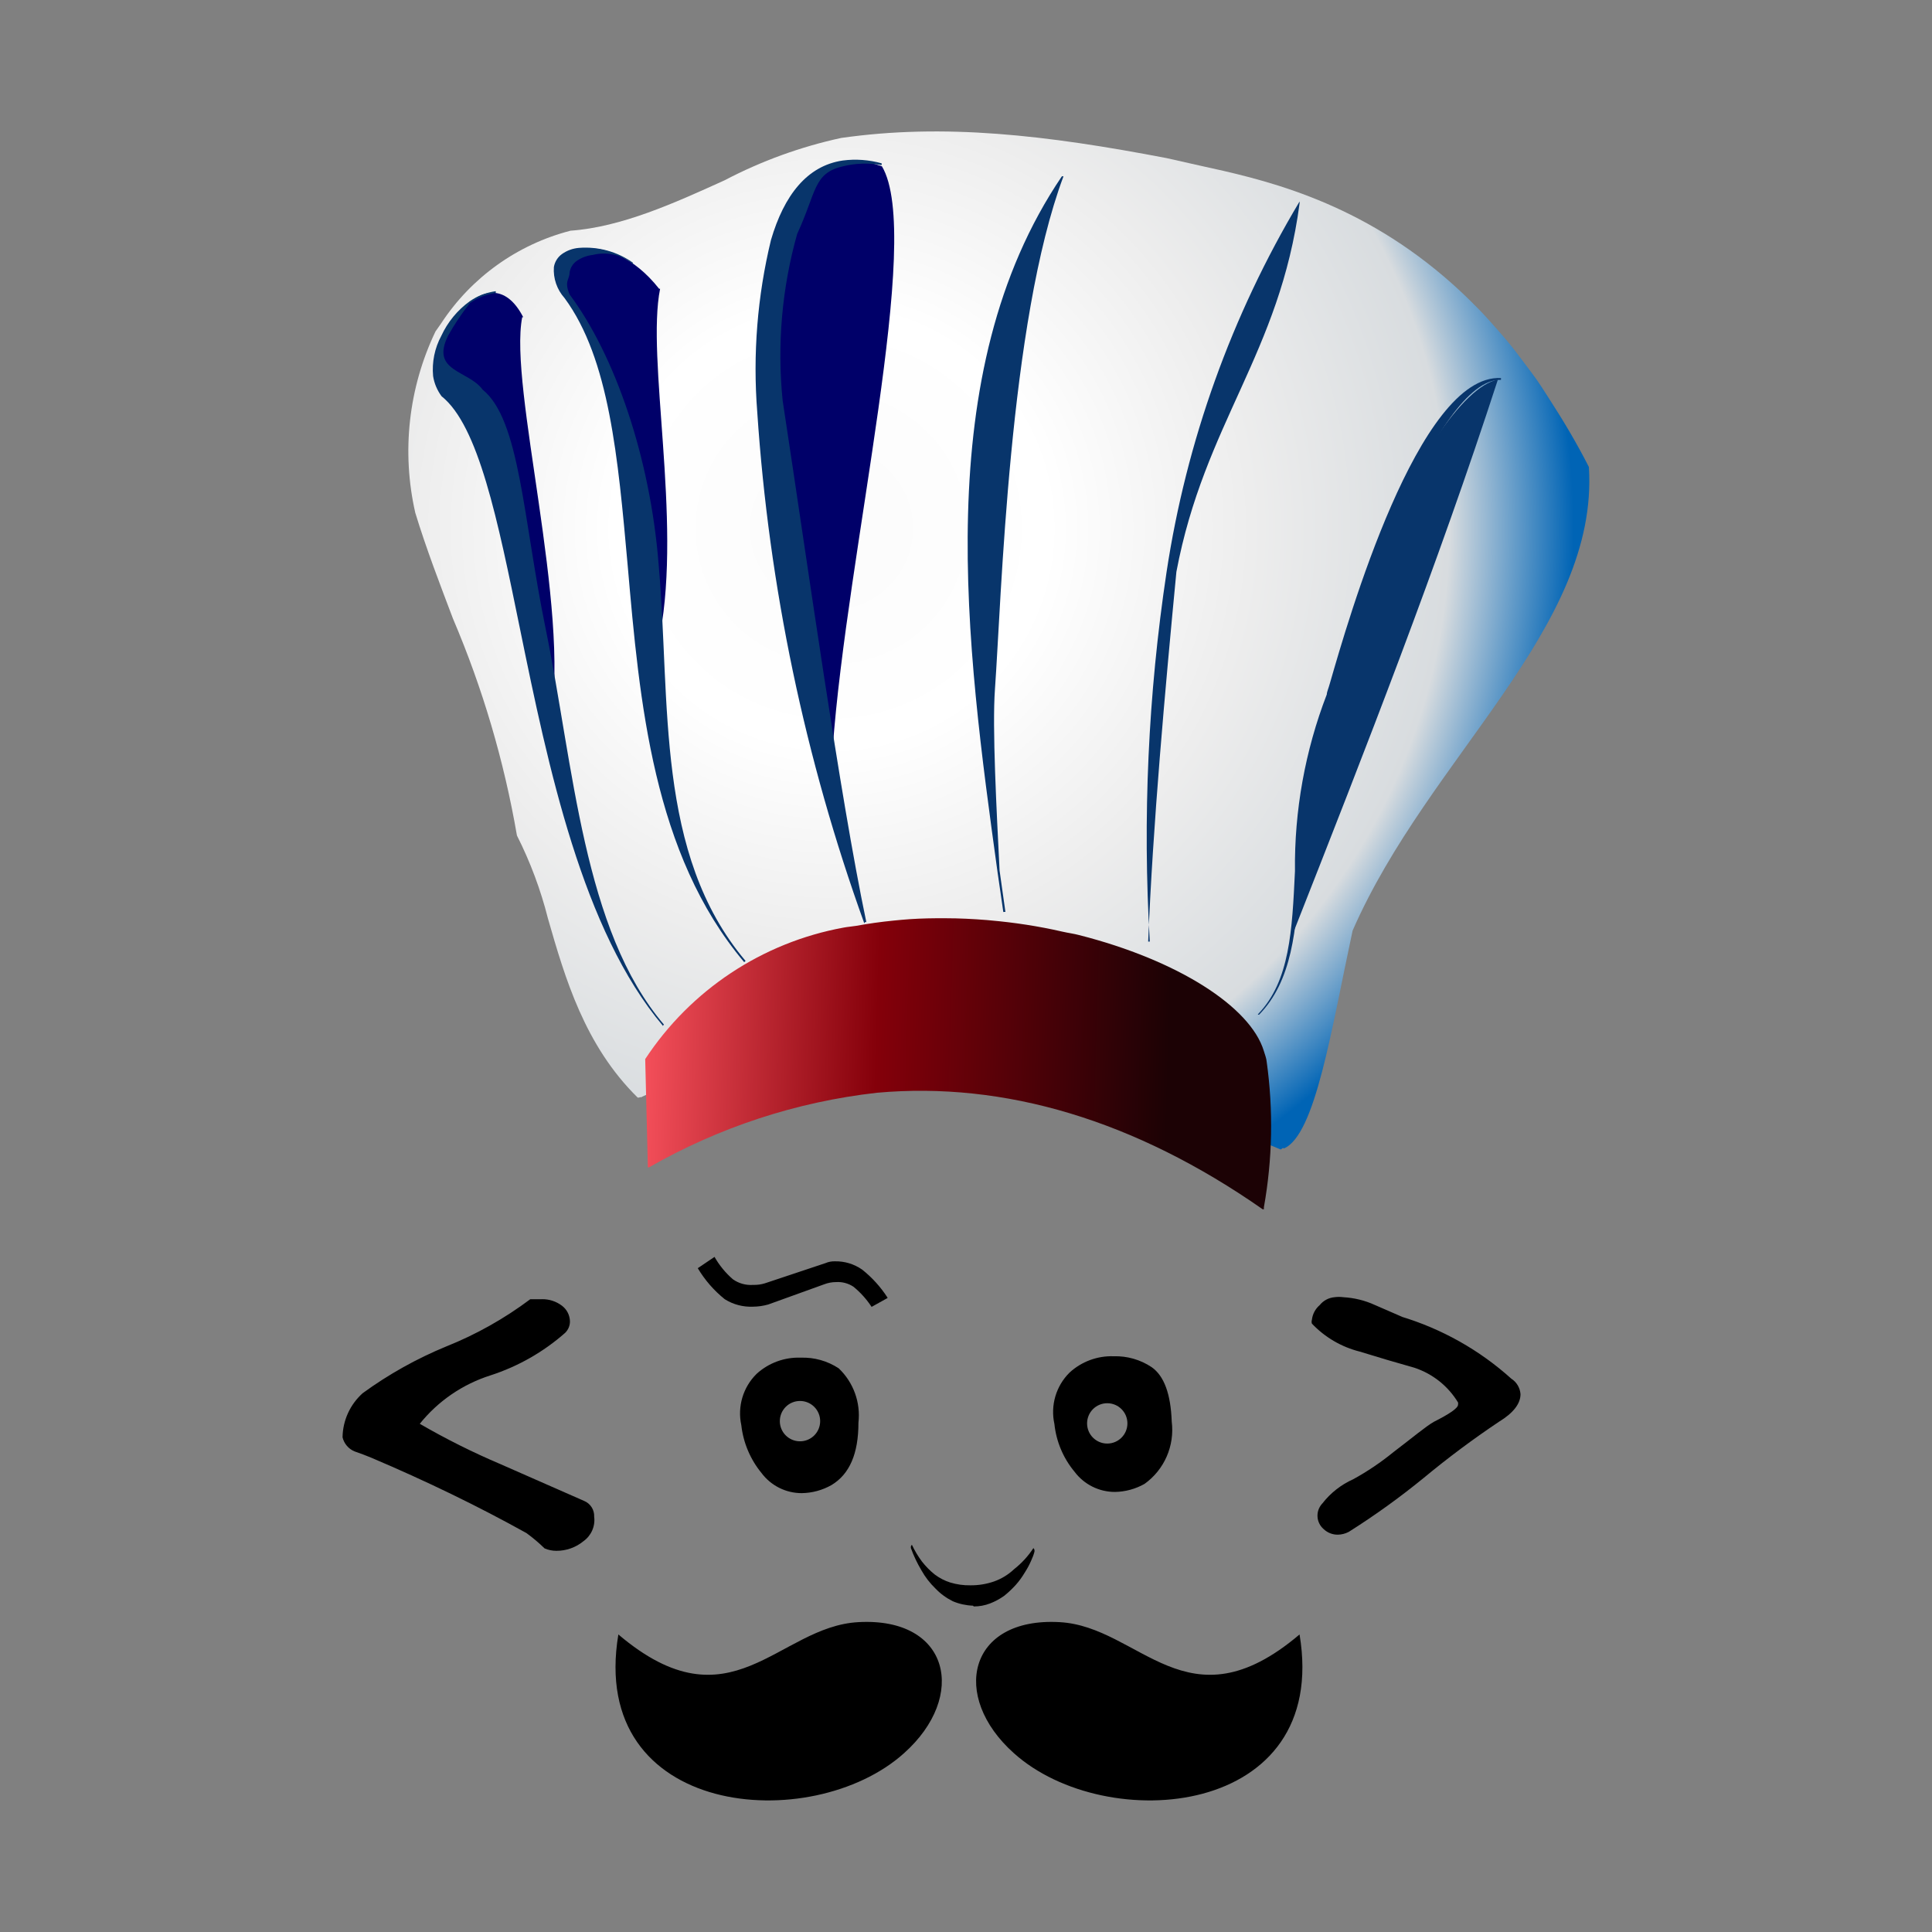 <svg xmlns="http://www.w3.org/2000/svg" xmlns:xlink="http://www.w3.org/1999/xlink" viewBox="0,0,256,256" width="48px" height="48px" fill-rule="none"><rect x="0" y="0" width="256" height="256" fill="#808080" stroke="none"/><defs><radialGradient cx="20.66" cy="13.128" r="18.437" gradientUnits="userSpaceOnUse" id="color-1"><stop offset="0" stop-color="#fbfbfb"></stop><stop offset="0.293" stop-color="#ffffff"></stop><stop offset="0.566" stop-color="#ededed"></stop><stop offset="0.832" stop-color="#d8dcdf"></stop><stop offset="1" stop-color="#0064b5"></stop></radialGradient><radialGradient cx="11.72" cy="7.271" r="0.104" gradientUnits="userSpaceOnUse" id="color-2"><stop offset="0" stop-color="#fbfbfb"></stop><stop offset="0.293" stop-color="#ffffff"></stop><stop offset="0.566" stop-color="#ededed"></stop><stop offset="0.832" stop-color="#d8dcdf"></stop><stop offset="1" stop-color="#0064b5"></stop></radialGradient><radialGradient cx="11.041" cy="8.123" r="0.101" gradientUnits="userSpaceOnUse" id="color-3"><stop offset="0" stop-color="#fbfbfb"></stop><stop offset="0.293" stop-color="#ffffff"></stop><stop offset="0.566" stop-color="#ededed"></stop><stop offset="0.832" stop-color="#d8dcdf"></stop><stop offset="1" stop-color="#0064b5"></stop></radialGradient><radialGradient cx="31.824" cy="28.562" r="0.004" gradientUnits="userSpaceOnUse" id="color-4"><stop offset="0" stop-color="#fbfbfb"></stop><stop offset="0.293" stop-color="#ffffff"></stop><stop offset="0.566" stop-color="#ededed"></stop><stop offset="0.832" stop-color="#d8dcdf"></stop><stop offset="1" stop-color="#0064b5"></stop></radialGradient><linearGradient x1="16.012" y1="26.093" x2="29.033" y2="26.476" gradientUnits="userSpaceOnUse" id="color-5"><stop offset="0" stop-color="#f44f5a"></stop><stop offset="0.443" stop-color="#84000a"></stop><stop offset="1" stop-color="#1c0205"></stop></linearGradient></defs><g fill="none" fill-rule="none" stroke="none" stroke-width="1" stroke-linecap="butt" stroke-linejoin="miter" stroke-miterlimit="10" stroke-dasharray="" stroke-dashoffset="0" font-family="none" font-weight="none" font-size="none" text-anchor="none" style="mix-blend-mode: normal"><g transform="scale(5.333,5.333)"><path d="M34.809,32.711v0c1.016,0.306 1.952,0.833 2.74,1.543c0.133,0.085 0.219,0.228 0.23,0.386c0,0.235 -0.175,0.466 -0.536,0.686c-0.648,0.434 -1.273,0.9 -1.873,1.398c-0.592,0.483 -1.212,0.93 -1.858,1.337c-0.083,0.044 -0.176,0.068 -0.27,0.07c-0.132,0.002 -0.26,-0.048 -0.356,-0.14c-0.184,-0.16 -0.203,-0.438 -0.043,-0.622c0.004,-0.005 0.009,-0.01 0.013,-0.014c0.202,-0.26 0.465,-0.467 0.766,-0.601c0.354,-0.194 0.689,-0.421 1.002,-0.676c0.501,-0.381 0.801,-0.636 1.002,-0.751c0.396,-0.2 0.601,-0.341 0.601,-0.426c0.004,-0.018 0.004,-0.037 0,-0.055c-0.247,-0.407 -0.63,-0.712 -1.082,-0.862c-0.446,-0.125 -0.902,-0.26 -1.357,-0.401c-0.456,-0.114 -0.869,-0.355 -1.192,-0.696c-0.01,-0.031 -0.01,-0.064 0,-0.095c0.016,-0.142 0.086,-0.273 0.195,-0.366c0.09,-0.112 0.222,-0.182 0.366,-0.195c0.073,-0.01 0.147,-0.01 0.22,0c0.268,0.015 0.532,0.079 0.776,0.19l0.726,0.316M13.465,32.28c0.181,-0.003 0.358,0.055 0.501,0.165c0.12,0.092 0.192,0.234 0.195,0.386c0.001,0.108 -0.043,0.211 -0.12,0.286c-0.54,0.476 -1.173,0.836 -1.858,1.057c-0.69,0.22 -1.3,0.638 -1.753,1.202c0.646,0.375 1.316,0.71 2.004,1.002l2.074,0.912c0.161,0.064 0.263,0.223 0.255,0.396c0.03,0.235 -0.072,0.468 -0.265,0.606c-0.19,0.157 -0.43,0.242 -0.676,0.24c-0.1,0 -0.199,-0.02 -0.291,-0.06c-0.141,-0.138 -0.292,-0.265 -0.451,-0.381c-1.202,-0.668 -2.488,-1.292 -3.857,-1.873c-0.135,-0.055 -0.275,-0.11 -0.411,-0.155c-0.151,-0.061 -0.263,-0.192 -0.301,-0.351c0.006,-0.42 0.188,-0.817 0.501,-1.097c0.644,-0.469 1.342,-0.859 2.079,-1.162c0.743,-0.297 1.444,-0.692 2.084,-1.172h0.29z" fill="#000000" fill-rule="nonzero"></path><path d="M22.051,32.24c-0.171,-0.265 -0.384,-0.5 -0.631,-0.696c-0.198,-0.138 -0.435,-0.21 -0.676,-0.205c-0.081,-0.002 -0.161,0.013 -0.235,0.045l-1.503,0.501c-0.096,0.03 -0.195,0.043 -0.296,0.04c-0.178,0.013 -0.355,-0.037 -0.501,-0.14c-0.182,-0.158 -0.336,-0.346 -0.456,-0.556l-0.416,0.281c0.176,0.295 0.403,0.556 0.671,0.771c0.211,0.132 0.457,0.197 0.706,0.185c0.127,-0.001 0.254,-0.02 0.376,-0.055l1.388,-0.501c0.094,-0.036 0.194,-0.055 0.296,-0.055c0.152,-0.01 0.304,0.031 0.431,0.115c0.175,0.143 0.327,0.312 0.451,0.501l0.396,-0.22" fill="#000000" fill-rule="nonzero"></path><path d="M32.289,40.61c0.761,4.558 -4.809,5.009 -7.098,2.95c-1.583,-1.413 -1.137,-3.381 1.132,-3.256c2.004,0.106 3.171,2.68 5.966,0.306" fill="#000000" fill-rule="evenodd"></path><path d="M15.364,40.61c-0.761,4.558 4.809,5.009 7.098,2.95c1.583,-1.413 1.137,-3.381 -1.132,-3.256c-2.004,0.106 -3.171,2.68 -5.966,0.306" fill="#000000" fill-rule="evenodd"></path><path d="M20.839,33.998c-0.279,-0.184 -0.608,-0.276 -0.942,-0.265c-0.404,-0.015 -0.798,0.129 -1.097,0.401c-0.338,0.332 -0.482,0.814 -0.381,1.277c0.049,0.436 0.223,0.848 0.501,1.187c0.236,0.316 0.607,0.502 1.002,0.501c0.258,-0.004 0.511,-0.073 0.736,-0.2c0.451,-0.27 0.671,-0.781 0.671,-1.548c0.058,-0.503 -0.123,-1.004 -0.49,-1.353zM19.877,35.811c-0.277,0 -0.501,-0.224 -0.501,-0.501c0,-0.277 0.224,-0.501 0.501,-0.501c0.277,0 0.501,0.224 0.501,0.501c0,0.277 -0.224,0.501 -0.501,0.501z" fill="#000000" fill-rule="nonzero"></path><path d="M24.195,39.914c0.139,0.001 0.276,-0.025 0.406,-0.075c0.124,-0.048 0.242,-0.112 0.351,-0.19c0.102,-0.082 0.198,-0.173 0.286,-0.27c0.083,-0.093 0.156,-0.194 0.22,-0.301c0.061,-0.094 0.115,-0.193 0.16,-0.296c0.035,-0.074 0.064,-0.151 0.085,-0.23v-0.045c-0.01,-0.014 -0.019,-0.029 -0.025,-0.045v0c-0.13,0.2 -0.293,0.378 -0.481,0.526c-0.144,0.136 -0.314,0.24 -0.501,0.306c-0.188,0.065 -0.387,0.097 -0.586,0.095c-0.17,0.003 -0.339,-0.021 -0.501,-0.07c-0.139,-0.044 -0.269,-0.112 -0.386,-0.2c-0.117,-0.094 -0.223,-0.202 -0.316,-0.321c-0.097,-0.13 -0.18,-0.269 -0.25,-0.416v0c-0.011,0.011 -0.02,0.025 -0.025,0.04c0,0 0,0.03 0,0.04c0.068,0.192 0.156,0.376 0.26,0.551c0.094,0.168 0.212,0.322 0.351,0.456c0.124,0.13 0.27,0.236 0.431,0.316c0.159,0.067 0.329,0.104 0.501,0.11" fill="#000000" fill-rule="nonzero"></path><path d="M28.613,33.968c-0.278,-0.185 -0.607,-0.28 -0.942,-0.27c-0.405,-0.014 -0.799,0.132 -1.097,0.406c-0.336,0.333 -0.478,0.815 -0.376,1.277c0.046,0.436 0.22,0.85 0.501,1.187c0.236,0.315 0.608,0.501 1.002,0.501c0.258,-0.004 0.512,-0.073 0.736,-0.2c0.493,-0.352 0.752,-0.947 0.676,-1.548c-0.024,-0.677 -0.185,-1.133 -0.5,-1.353zM27.511,35.867c-0.277,0 -0.501,-0.224 -0.501,-0.501c0,-0.277 0.224,-0.501 0.501,-0.501c0.277,0 0.501,0.224 0.501,0.501c0,0.277 -0.225,0.501 -0.501,0.501z" fill="#000000" fill-rule="nonzero"></path><path d="M38.519,9.951c-0.113,-0.175 -0.224,-0.354 -0.339,-0.518c-0.092,-0.132 -0.186,-0.252 -0.279,-0.377c-0.137,-0.184 -0.275,-0.367 -0.414,-0.537c-0.083,-0.102 -0.167,-0.196 -0.251,-0.293c-0.155,-0.178 -0.309,-0.351 -0.465,-0.513c-0.071,-0.073 -0.141,-0.143 -0.212,-0.213c-0.181,-0.18 -0.363,-0.35 -0.546,-0.51c-0.043,-0.037 -0.085,-0.075 -0.128,-0.111c-2.281,-1.946 -4.592,-2.44 -6.076,-2.765l-0.821,-0.185c-3.005,-0.576 -5.53,-0.867 -8.09,-0.501c-1.008,0.219 -1.982,0.573 -2.895,1.052c-1.257,0.571 -2.565,1.162 -3.827,1.252c-1.321,0.341 -2.468,1.162 -3.216,2.304l-0.14,0.2c-0.671,1.403 -0.847,2.992 -0.501,4.508c0.276,0.902 0.616,1.783 0.937,2.63c0.736,1.727 1.269,3.534 1.588,5.385c0.332,0.658 0.591,1.35 0.771,2.064c0.426,1.483 0.912,3.151 2.229,4.448h0.035c0.011,-0.005 0.022,-0.009 0.033,-0.014c0.003,0.003 0.005,0.006 0.008,0.009c1.14,-0.54 2.24,-0.902 3.307,-1.124c0.15,-0.031 0.298,-0.053 0.446,-0.078c0.18,-0.031 0.36,-0.063 0.538,-0.087c0.289,-0.037 0.576,-0.064 0.861,-0.081c0.025,-0.002 0.05,-0.005 0.075,-0.006c3.649,-0.2 6.912,1.133 10.1,2.433l0.575,0.238c0.018,-0.008 0.035,-0.029 0.053,-0.039c0.01,0.004 0.019,0.008 0.029,0.012c0.781,-0.341 1.177,-2.965 1.703,-5.41c1.893,-4.333 6.126,-7.514 5.871,-11.521c-0.309,-0.607 -0.632,-1.144 -0.959,-1.652z" fill="url(#color-1)" fill-rule="nonzero"></path><path d="M11.824,7.213c-0.052,0.051 -0.112,0.094 -0.162,0.148c0.05,-0.054 0.11,-0.097 0.162,-0.148z" fill="url(#color-2)" fill-rule="nonzero"></path><path d="M11.122,8.056c-0.04,0.059 -0.089,0.11 -0.127,0.171l0.061,-0.086c0.02,-0.03 0.046,-0.055 0.066,-0.085z" fill="url(#color-3)" fill-rule="nonzero"></path><path d="M31.829,28.563l-0.007,-0.002l-0.003,0.002z" fill="url(#color-4)" fill-rule="nonzero"></path><path d="M31.473,26.384c-0.007,-0.089 -0.044,-0.18 -0.071,-0.27c0,-0.001 -0.001,-0.003 -0.001,-0.004c-0.337,-1.099 -2.136,-2.252 -4.586,-2.876c-0.135,-0.036 -0.273,-0.053 -0.409,-0.084c-0.006,-0.001 -0.012,-0.002 -0.018,-0.004c-0.585,-0.134 -1.176,-0.224 -1.771,-0.277c-0.036,-0.003 -0.072,-0.007 -0.108,-0.01c-0.338,-0.027 -0.675,-0.044 -1.014,-0.044c-0.298,-0.002 -0.597,0.003 -0.895,0.023c-0.133,0.009 -0.265,0.022 -0.397,0.035c-0.311,0.031 -0.62,0.073 -0.926,0.13c-0.107,0.018 -0.215,0.024 -0.322,0.045c-2.018,0.371 -3.797,1.551 -4.924,3.266l0.065,2.65v0.04h0.03c1.741,-0.997 3.667,-1.628 5.66,-1.853c3.171,-0.286 6.417,0.681 9.587,2.895h0.03v-0.05c0.213,-1.193 0.237,-2.412 0.07,-3.612z" fill="url(#color-5)" fill-rule="nonzero"></path><path d="M12.975,7.881c-0.341,1.733 1.202,7.203 0.701,10.073c-0.26,-1.503 -1.222,-4.508 -1.182,-6.176c-0.461,-1.002 -0.927,-2.229 -1.438,-2.7c-0.511,-0.471 1.057,-2.92 1.944,-1.197" fill="#000069" fill-rule="evenodd"></path><path d="M16.476,25.493v0c-2.004,-2.364 -2.855,-6.437 -3.556,-9.868c-0.556,-2.725 -1.032,-5.049 -1.949,-5.78v0c-0.109,-0.148 -0.182,-0.319 -0.21,-0.501c-0.032,-0.347 0.039,-0.696 0.205,-1.002c0.158,-0.342 0.401,-0.637 0.706,-0.857c0.193,-0.133 0.414,-0.218 0.646,-0.25v0.045c-0.231,0.032 -0.45,0.117 -0.641,0.25c-0.202,0.253 -0.383,0.523 -0.541,0.806c-0.451,0.902 0.501,0.857 0.857,1.347c0.927,0.746 1.002,3.196 1.563,5.931c0.701,3.426 0.932,7.489 2.94,9.843v0v0l-0.03,0.035" fill="#08356b" fill-rule="nonzero"></path><path d="M16.401,7.175c-0.346,1.728 0.536,5.705 0,8.58c-0.26,-1.503 -1.222,-4.508 -1.182,-6.171c-0.466,-1.002 -1.002,-2.164 -1.347,-2.76c-0.345,-0.596 1.237,-1.257 2.505,0.351" fill="#000069" fill-rule="evenodd"></path><path d="M15.73,6.564c-0.278,-0.233 -0.65,-0.318 -1.002,-0.23c-0.138,0.015 -0.27,0.063 -0.386,0.14c-0.102,0.067 -0.171,0.175 -0.19,0.296c0,0.18 -0.14,0.21 0,0.546v0c1.122,1.503 2.004,4.042 2.214,6.722c0.301,3.401 -0.095,7.168 2.159,9.838l-0.035,0.03c-2.264,-2.685 -2.6,-6.457 -2.895,-9.863c-0.24,-2.675 -0.456,-5.129 -1.568,-6.637v0c-0.189,-0.211 -0.285,-0.489 -0.265,-0.771c0.022,-0.132 0.096,-0.249 0.205,-0.326c0.123,-0.086 0.266,-0.138 0.416,-0.15c0.479,-0.038 0.956,0.093 1.347,0.371l-0.03,0.035" fill="#08356b" fill-rule="nonzero"></path><path d="M21.911,4.129c1.042,1.738 -0.872,9.562 -1.222,14.476c-0.03,0.416 -3.697,-16.224 1.212,-14.476" fill="#000069" fill-rule="nonzero"></path><path d="M21.475,22.943c-1.475,-4.089 -2.37,-8.365 -2.66,-12.703c-0.113,-1.435 0.002,-2.879 0.341,-4.278c0.326,-1.112 0.897,-1.843 1.783,-1.974c0.324,-0.042 0.652,-0.018 0.967,0.07v0.045c-0.319,-0.059 -0.647,-0.049 -0.962,0.03c-0.741,0.17 -0.651,0.631 -1.137,1.678c-0.379,1.346 -0.502,2.751 -0.361,4.142c0.631,4.127 1.408,9.758 2.079,12.958h-0.035" fill="#08356b" fill-rule="nonzero"></path><path d="M24.931,22.678c-0.05,-0.336 -0.095,-0.676 -0.145,-1.002c-0.771,-5.59 -1.718,-12.402 1.598,-17.296h0.04c-1.357,3.622 -1.543,10.519 -1.703,12.743c-0.07,0.962 0.04,3.005 0.115,4.508c0.045,0.346 0.1,0.686 0.145,1.027h-0.05" fill="#08356b" fill-rule="nonzero"></path><path d="M28.528,23.394c0.115,-2.885 0.421,-6.261 0.701,-9.187c0.696,-3.687 2.57,-5.43 3.061,-9.157v-0.044c-1.69,2.827 -2.813,5.956 -3.306,9.212c-0.457,3.036 -0.597,6.112 -0.416,9.177h-0.05" fill="#08356b" fill-rule="nonzero"></path><g fill="#08356b" fill-rule="nonzero"><path d="M37.218,9.429c-1.503,4.628 -3.276,9.152 -5.079,13.73c0.05,-6.061 3.296,-13.355 5.079,-13.73"></path><path d="M31.258,25.197c0.791,-0.821 0.847,-2.084 0.917,-3.551c-0.017,-1.501 0.251,-2.992 0.791,-4.393c0,-0.06 0.045,-0.155 0.08,-0.286c0.441,-1.528 2.199,-7.684 4.248,-7.574v0.045c-1.608,-0.06 -3.657,6.011 -4.142,7.549c-0.035,0.125 -0.045,0.205 -0.065,0.27v0c-0.576,1.503 -0.611,3.005 -0.801,4.378c-0.065,1.473 -0.19,2.745 -1.002,3.576h-0.03"></path></g></g></g></svg>